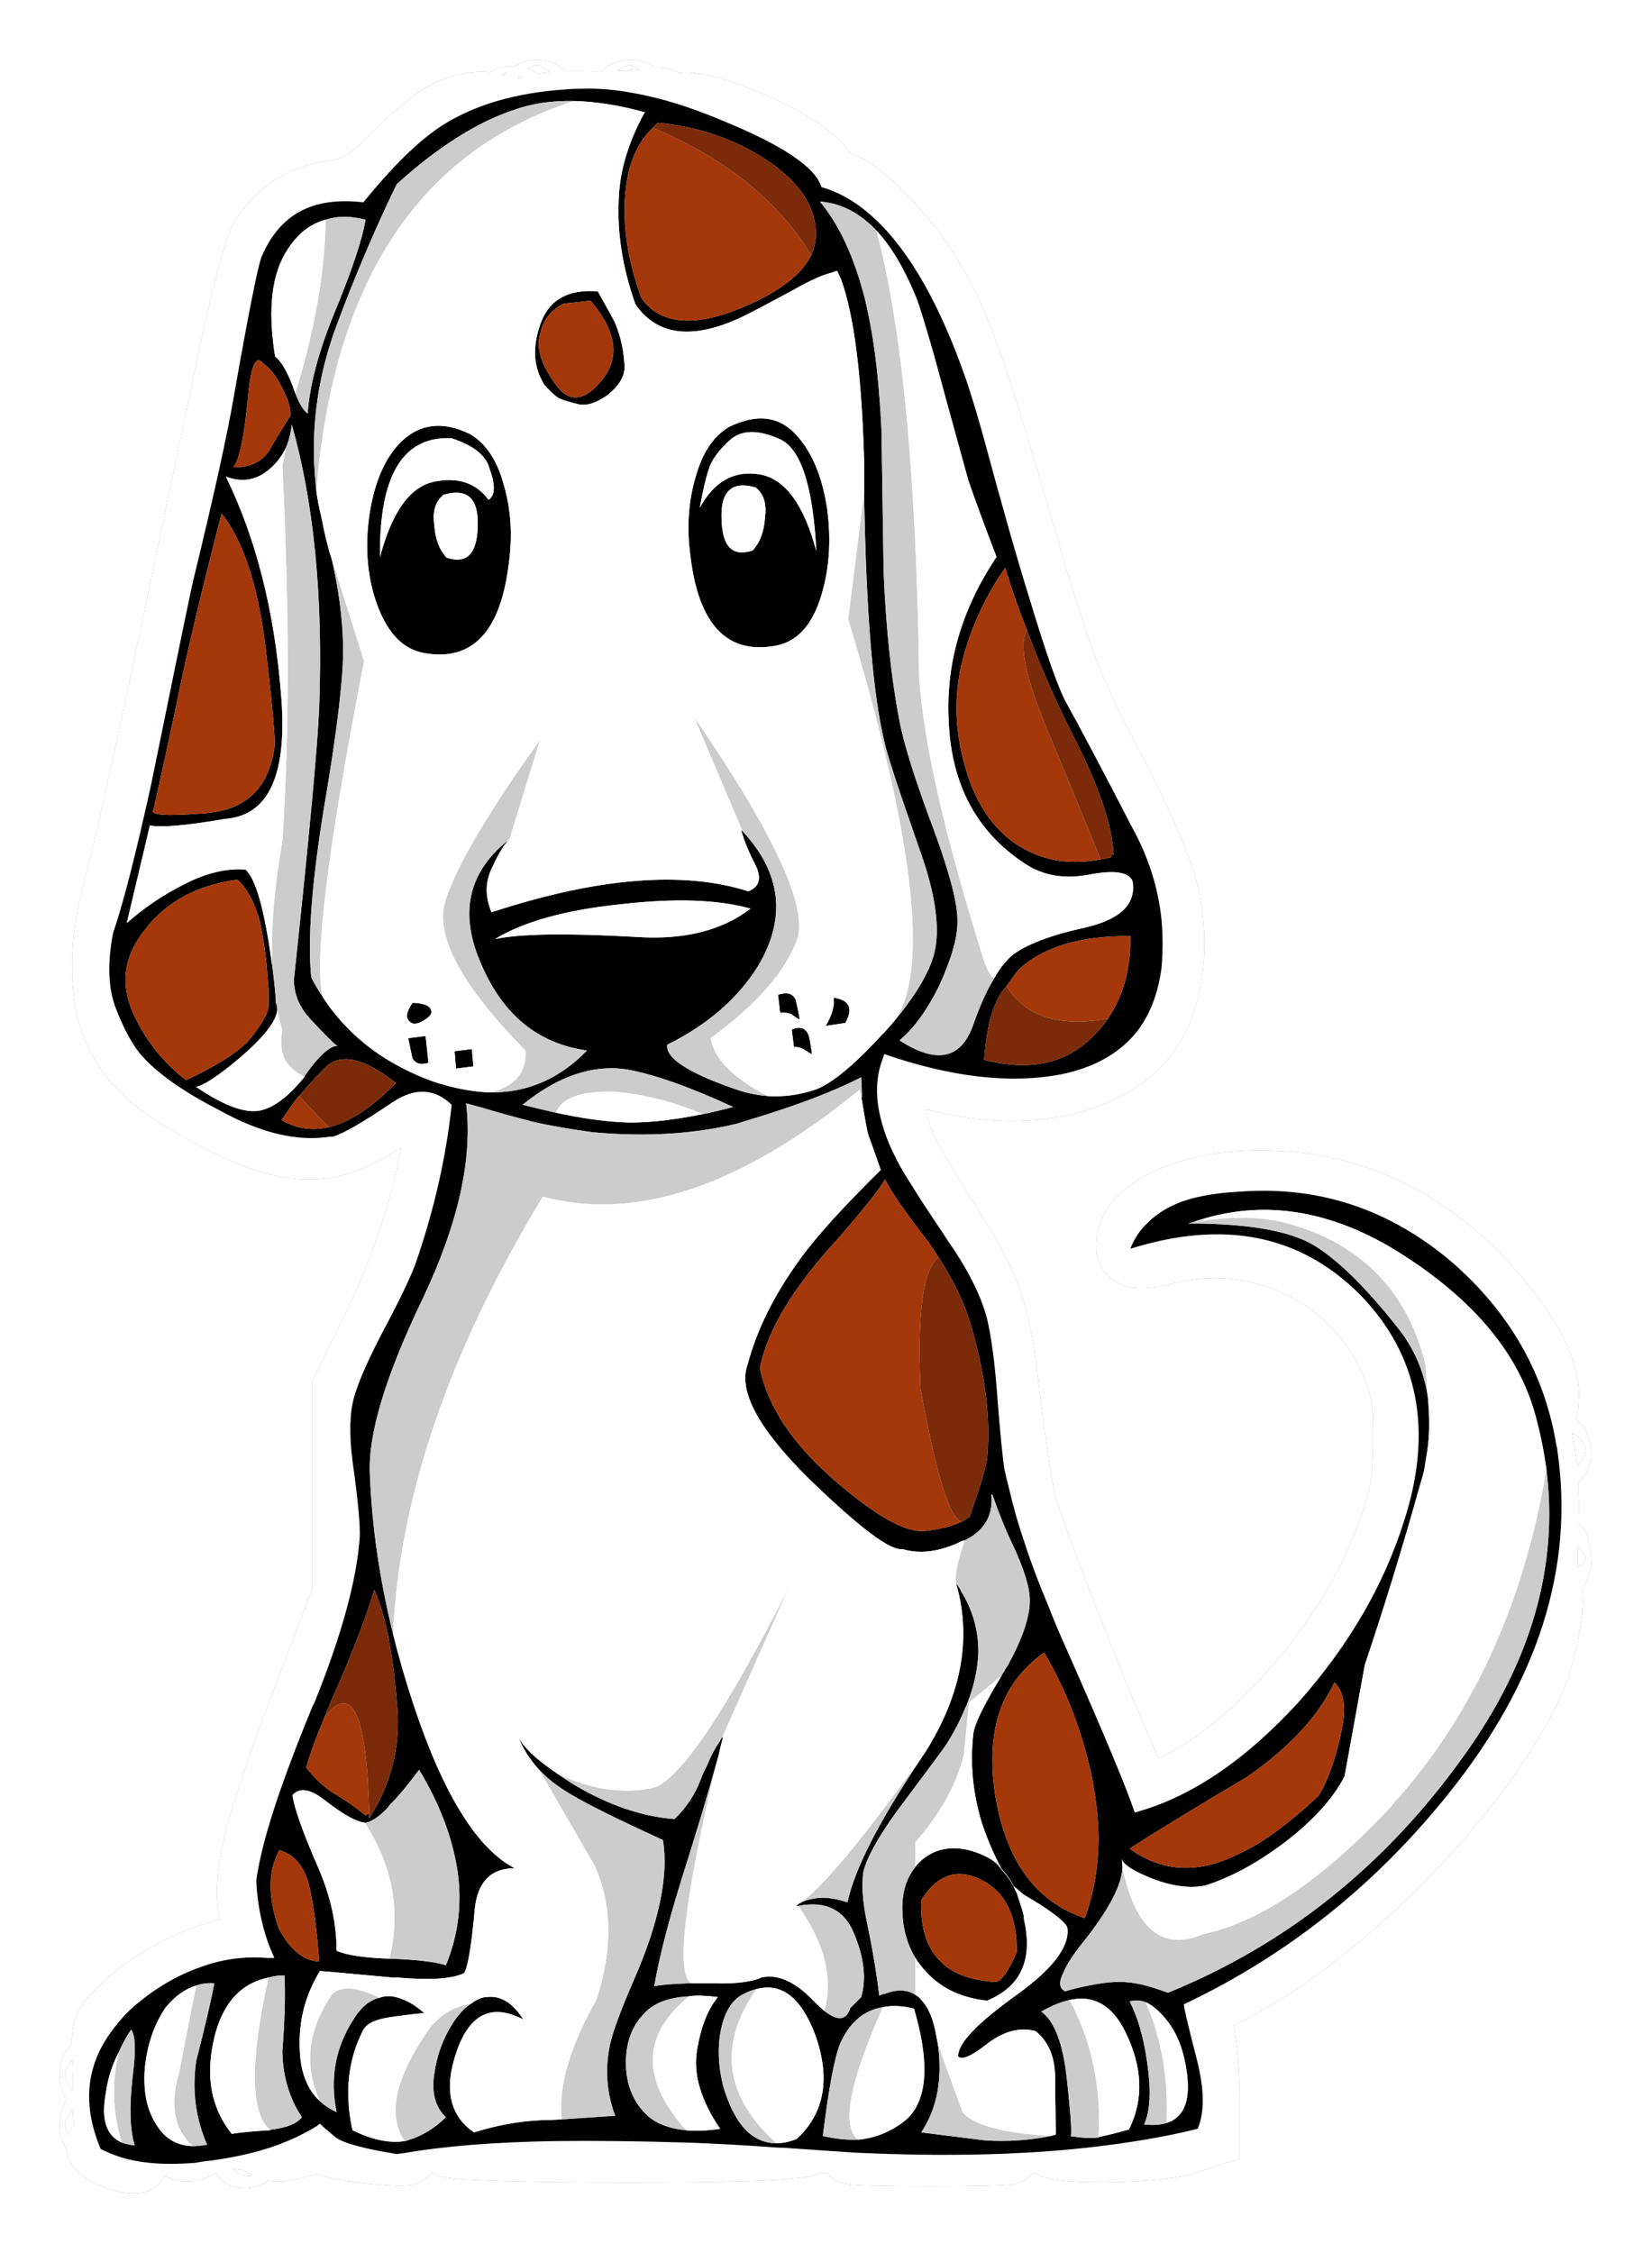 <?xml version="1.0" encoding="UTF-8" standalone="no"?>
<svg
   xmlns:osb="http://www.openswatchbook.org/uri/2009/osb"
   xmlns:dc="http://purl.org/dc/elements/1.1/"
   xmlns:cc="http://creativecommons.org/ns#"
   xmlns:rdf="http://www.w3.org/1999/02/22-rdf-syntax-ns#"
   xmlns:svg="http://www.w3.org/2000/svg"
   xmlns="http://www.w3.org/2000/svg"
   xmlns:xlink="http://www.w3.org/1999/xlink"
   xmlns:sodipodi="http://sodipodi.sourceforge.net/DTD/sodipodi-0.dtd"
   xmlns:inkscape="http://www.inkscape.org/namespaces/inkscape"
   version="1.1"
   id="svg2"
   viewBox="0 0 110.437 150.603"
   height="150.603"
   width="110.437"
   inkscape:version="0.48.4 r9939"
   sodipodi:docname="cachorro.svg">
  <sodipodi:namedview
     pagecolor="#ffffff"
     bordercolor="#666666"
     borderopacity="1"
     objecttolerance="10"
     gridtolerance="10"
     guidetolerance="10"
     inkscape:pageopacity="0"
     inkscape:pageshadow="2"
     inkscape:window-width="1600"
     inkscape:window-height="876"
     id="namedview1313"
     showgrid="false"
     fit-margin-top="0"
     fit-margin-left="0"
     fit-margin-right="0"
     fit-margin-bottom="0"
     inkscape:zoom="3.2228231"
     inkscape:cx="48.640877"
     inkscape:cy="42.5521"
     inkscape:window-x="0"
     inkscape:window-y="1"
     inkscape:window-maximized="1"
     inkscape:current-layer="svg2" />
  <script
     xlink:href="C:\wamp\www\bingo\js/snap.svg-min.js"
     id="script4164" />
  <title
     id="title4162">Bingo das Letras</title>
  <defs
     id="defs4">
    <linearGradient
       osb:paint="solid"
       id="linearGradient12614">
      <stop
         id="stop12616"
         offset="0"
         style="stop-color:#000000;stop-opacity:1;" />
    </linearGradient>
    <linearGradient
       gradientTransform="matrix(-0.194,0,0,-0.194,259.228,12173.784)"
       osb:paint="solid"
       id="linearGradient59274">
      <stop
         id="stop59276"
         offset="0"
         style="stop-color:#930033;stop-opacity:1;" />
    </linearGradient>
    <linearGradient
       id="linearGradient4269"
       osb:paint="solid"
       gradientTransform="matrix(110.208,22.122,-29.697,82.096,6833583.1,4951654)">
      <stop
         style="stop-color:#ffffff;stop-opacity:1;"
         offset="0"
         id="stop4271" />
    </linearGradient>
    <linearGradient
       id="linearGradient4251"
       osb:paint="solid"
       gradientTransform="translate(106155.96,125143.42)">
      <stop
         style="stop-color:#555555;stop-opacity:1;"
         offset="0"
         id="stop4253" />
    </linearGradient>
    <linearGradient
       id="linearGradient4241"
       osb:paint="solid"
       gradientTransform="matrix(0.191,0,0,0.191,565256.47,636815.16)">
      <stop
         style="stop-color:#3fb5ae;stop-opacity:1;"
         offset="0"
         id="stop4243" />
    </linearGradient>
    <linearGradient
       id="linearGradient4231"
       osb:paint="solid"
       gradientTransform="translate(2399.156,2075.697)">
      <stop
         style="stop-color:#d1f2a5;stop-opacity:1;"
         offset="0"
         id="stop4233" />
    </linearGradient>
    <linearGradient
       id="linearGradient4221"
       osb:paint="solid"
       gradientTransform="matrix(0.668,0,0,0.668,-186.891,394.647)">
      <stop
         style="stop-color:#effab4;stop-opacity:1;"
         offset="0"
         id="stop4223" />
    </linearGradient>
    <linearGradient
       id="linearGradient4211"
       osb:paint="solid"
       gradientTransform="translate(-699.205,883.13)">
      <stop
         style="stop-color:#ffc48c;stop-opacity:1;"
         offset="0"
         id="stop4213" />
    </linearGradient>
    <linearGradient
       id="linearGradient4201"
       osb:paint="solid"
       gradientTransform="matrix(0.359,0,0,0.224,-331.079,5516.471)">
      <stop
         style="stop-color:#ff9f80;stop-opacity:1;"
         offset="0"
         id="stop4203" />
    </linearGradient>
    <linearGradient
       id="linearGradient4191"
       osb:paint="solid"
       gradientTransform="matrix(0.523,0,0,0.523,2015.454,3072.535)">
      <stop
         style="stop-color:#f56991;stop-opacity:1;"
         offset="0"
         id="stop4193" />
    </linearGradient>
    <g
       id="Layer1_3_FILL">
      <path
         d="M 87.7,59.35 Q 86.9,57.8 85.25,52.35 83.9,48 82.1,41.3 81.5,39.1 80.85,37.15 78.15,29.4 74.55,26.05 72.8,24.4 70.85,23.85 70.25,21.8 64,19.25 60.7,17.85 57.85,17.35 56,17 54.35,17.05 q -0.65,0 -1.2,0.05 -5.2,0.35 -8.6,2.55 -2.35,1.55 -5.35,5.25 -1.3,-0.15 -2.4,0 -3.25,0.45 -4.65,3.8 -0.4,1.1 -1.9,9.6 -0.65,3.85 -2.8,12.7 -0.1,0.3 -2.9,14.05 -1.6,7.3 -2.65,10.35 -0.6,3.15 0.2,5.2 0.8,2.05 1.65,3.1 1.65,1.95 5.45,3.9 4.3,2.4 7.7,1.85 0.1,0 0.2,0 1.05,-0.3 4.15,-2.4 2.3,-1.5 4.05,0.2 -0.55,5.3 -2.45,10.85 -0.5,1.45 -2.45,5.1 -1.65,3.2 -1.95,4.7 -0.35,1.75 0.1,4.7 0.45,3.35 0.4,4.5 -0.3,4.45 -3.15,11.5 -0.15,0.25 -0.25,0.55 -3.25,7.9 -3.75,11.7 0.1,2.25 0.8,4.25 0.2,0.55 0.45,1.1 -0.2,0 -0.45,0 -2.45,-0.2 -4.7,0.65 -2.3,0.8 -4.45,2.6 -0.7,0.6 -1.25,1.3 -3.2,3.8 -1.15,8.65 0.7,0.35 1.5,0.6 2.05,0.6 5.05,0.35 0.5,-0.1 1.05,-0.15 2.25,-0.3 4.1,-0.9 1.8,-0.6 3.25,-1.5 0.1,-0.1 0.2,-0.15 0.35,0.35 1.1,0.95 0.8,0.6 4.25,1.15 0.15,-0.05 0.35,-0.05 4.25,-0.75 10.55,-0.85 4.05,-0.05 9,0.1 3,0.1 6.35,0.35 0.5,0 1,0.05 2.25,0.15 4.4,0.3 9.65,0.45 16.9,-0.45 2.5,-0.3 4.75,-0.75 1,-0.2 2,-0.45 0.75,-1.75 -0.1,-4.95 -0.9,-3.5 -0.85,-3.65 10.65,-5.05 18.2,-14.45 9.4,-11.65 7.6,-23.85 0,-0.15 -0.05,-0.25 -1.2,-7.45 -7.2,-12.7 -6.45,-5.5 -14.65,-4.9 -2.9,0.15 -4.55,0.9 -1.1,0.5 -1.85,1.25 -0.8,0.75 -1.2,1.8 9.7,-3.05 15.9,3.2 6.05,6.25 3,15.65 -2.1,6.65 -7.3,12.5 -5.55,6.05 -11.3,7.6 -0.85,-2.55 -4.65,-11.15 -0.75,-1.65 -1.35,-3.2 -0.95,-2.25 -1.6,-4.25 -0.65,-1.9 -1.05,-3.65 -0.2,-0.75 -0.35,-1.45 -0.2,-1.25 -0.5,-5.1 -0.25,-3.4 -0.7,-5.3 -0.55,-2.15 -2.3,-4.8 -0.45,-0.65 -0.8,-1.2 -1.45,-2.15 -2.15,-3.3 -1.6,-2.45 -2.1,-4.55 -0.6,-2.35 0.2,-4.3 0,-0.1 0.05,-0.15 6.95,2.4 12.2,1.4 3.45,-0.7 5.25,-2.95 1.35,-1.75 1.7,-4.4 0.15,-1.75 0,-3.35 -0.35,-3.35 -2.05,-6.4 -3.1,-6 -4.6,-8.7 M 81,44.1 q 0.65,1.9 1.95,5.3 -3.65,5.45 -3.3,11.45 0.3,6.45 5.2,9.7 1.9,1.3 4.5,0.8 2.6,-0.5 3,0.45 0.4,2.35 -3.25,3.2 -3.65,0.8 -5.1,1.95 -0.4,0.35 -0.8,0.9 -0.2,0.3 -0.4,0.65 -0.75,1.2 -1.45,3.2 -1.25,3.6 -5.1,1.1 1.5,-1.25 2.75,-3.8 1.3,-2.85 1.25,-4.5 0,-1.8 -1.6,-6.15 -1.95,-5.2 -2.4,-7.6 Q 75.4,56.4 75.15,50.45 75.05,43.8 75,40.6 q -0.1,-2.1 -0.3,-4 -0.3,-2.8 -0.85,-5.05 -1.1,-4.3 -3.1,-6.7 2.15,0.15 3.9,2 1.55,1.65 2.8,4.75 0.25,0.65 1.15,3.75 0.85,3.15 2.4,8.75 m 2.55,6.05 q 0.65,2.15 1.5,4.3 1.45,3.9 3.4,7.7 2.45,4.85 2.6,7.85 -0.1,-0.2 -0.2,0.15 -0.35,0.1 -0.7,0.15 -3.45,0.65 -6.05,-1.2 -2.45,-1.8 -3.4,-5.5 -0.95,-3.5 -0.15,-6.85 0.85,-3.5 3,-6.6 m 0.1,28.9 q 0.7,-1 0.9,-1.2 2.55,-2.3 7.65,-2.25 0.05,3.35 -1.55,5.7 -0.45,0.65 -1.05,1.25 -2.8,2.8 -7.5,1.6 0.25,-3.75 1.55,-5.1 m 12.55,16.4 q 0.15,-0.05 0.35,-0.1 7.1,-2.45 14.45,2.25 7.5,4.8 9.2,11.15 0.5,1.85 0.75,3.7 1.25,10.05 -5.65,19.7 -8.1,11.4 -20.5,16.45 -0.95,-0.35 -1.75,-0.55 -0.85,-0.2 -1.6,-0.2 -1.35,0 -3.6,0.6 -0.1,0.05 -0.15,0.05 -0.65,-0.3 -0.1,-1.35 0.35,-0.85 1.5,-2.25 2.5,-3.2 2.55,-4.95 0,-0.35 -0.05,-0.6 0.15,0.6 2.2,1.4 2,0.75 3.55,0.45 2.7,-0.85 5.6,-3.05 2.9,-2.25 4.05,-4.5 l 1.4,-7.7 q 2.05,-6.1 3.85,-12.55 0.15,-0.45 0.25,-0.9 0.1,-0.65 0.2,-1.2 0.15,-1 0.15,-1.9 0,-1.05 -0.1,-2 -0.4,-2.6 -2,-4.65 -3.3,-4.2 -5.8,-5.75 -2.5,-1.55 -8.75,-1.55 M 41.5,23.65 q 4.2,-3.8 8,-5.1 1.9,-0.7 4.25,-0.65 2.2,0.05 4.8,0.75 0.05,0 0.1,0 0,0.05 -0.05,0.1 -1.65,3.05 -1.75,5.85 -0.2,3.55 1.15,7.35 2.25,3.25 7.3,0.9 0.75,-0.35 3.8,-2 1.6,-0.9 2.5,-1.1 0.2,-0.1 0.35,-0.1 0.1,0.25 0.25,0.55 1.35,3.7 1.6,12.5 0,0.9 0,1.85 0,0.2 0,0.4 0.2,12.3 1.4,17.2 0.2,1.1 2.5,7.65 1.5,4.25 1,6.75 -0.4,2 -2.8,4.9 -0.35,0.4 -0.7,0.8 -0.1,0.1 -0.2,0.2 -2.85,3.1 -4.55,3.75 -1.65,0.55 -3.3,0.45 -1.25,-0.1 -2.45,-0.55 -4.7,-1.65 -4.5,-3 4.15,-2.05 6.25,-5.4 3,-5 -1.05,-9.35 -0.05,-0.05 -0.1,-0.1 0.3,1.1 1,2.45 0.65,1.35 -0.5,1.8 -6.75,-2.15 -17.75,1.45 -0.7,-1.7 0.1,-3.2 0.65,-1.4 1.15,-1.85 -4.3,3.35 -1.95,8.65 2.25,5.25 7.3,5.95 -2.8,2.9 -6.6,2.9 Q 46.1,86.35 43.9,85.6 39.6,84 37.1,80.8 36.7,80.3 36.4,79.8 35.95,79.15 35.6,78.45 35.2,74.5 36.5,66.6 37.85,58.7 37.8,55.6 37.75,52.7 37,49.5 l -0.05,-0.15 q -0.05,-0.15 -0.1,-0.3 -0.35,-1.3 -0.55,-2.4 -0.25,-1 -0.35,-1.8 -0.05,-0.6 -0.1,-1.1 -0.4,-5.25 1.5,-10.35 1.9,-5.1 4.15,-9.75 m 15.8,0.65 q 0.25,-3 1.9,-4.55 0.15,-0.2 0.35,-0.35 4.15,0.4 7.4,2.5 3.75,2.45 3.5,5.55 -0.05,0.55 -0.3,1.1 -1,2.05 -4.85,3.65 -4.95,2.05 -6.9,-0.7 -1.4,-3.9 -1.1,-7.2 m -20.7,1.8 q 1.2,-0.4 2.75,0 -0.35,2.1 -2.2,6.55 -1.6,3.95 -1.8,6.85 Q 34.9,39.15 34.5,38.1 34.4,37.85 34.3,37.55 33.7,36 33.1,35.55 32.3,30.6 34,28.1 q 1.05,-1.6 2.6,-2 m -4.3,9.95 q 0.55,0.4 0.95,1.05 1,1.7 0.9,2.55 -0.95,1.5 -1.4,2.3 -0.75,1.3 -2.55,1.25 0.65,-0.7 1.05,-5.1 0.3,-3 1.05,-2.05 m 1.55,5.8 q 0.3,-0.7 0.4,-1.6 2.3,8.1 1.9,19.45 -0.15,3.95 -1.75,18.9 0,1.55 1.2,2.8 0.7,0.75 1.25,1.3 0.3,0.3 0.55,0.5 -0.25,-0.05 -0.65,0.25 -0.65,0.45 -1.6,1.8 l 0,0.05 q -1.65,2.05 -3.1,2.35 -1.55,0.3 -4.35,-1.6 L 27.65,86 q 0.75,-0.1 2.9,-1.9 2.6,-2.2 2.7,-3.4 0,-0.3 -0.1,-0.5 0,-0.6 -0.25,-2.6 -0.05,-0.15 -0.05,-0.3 -0.75,-5.4 -1.8,-6.3 -1.95,-0.15 -4.2,1 -2.2,1.1 -4,2.7 0.8,-3.4 1.6,-6.75 1.1,0.25 5.2,-0.45 4.6,-0.35 3.85,-8.75 -0.7,-8.55 -3.8,-14.9 1.7,0.65 3.05,-0.55 0.7,-0.6 1.1,-1.45 m -5.5,25.25 q -4.15,0.35 -3.65,-0.25 0.8,-3.55 1.55,-7.1 0.85,-4.4 3.15,-13.35 2.25,2.8 3.05,9.3 0.75,6.45 0.6,6.9 -0.6,4.15 -4.7,4.5 m 4.15,10.3 q 0.1,1.4 0.15,1.85 0,0.4 0,1.15 0,0.75 -1.45,2.5 -1.25,1.25 -4.25,2.65 -2.4,-1.85 -3.65,-4.6 -1.4,-3.1 0.85,-5.85 2.2,-2.85 6.35,-3.4 1,0.9 1.55,2.9 0.3,1.4 0.45,2.8 m 1.05,10.9 q 0.95,-1.4 1.2,-1.65 1.35,-1.55 1.95,-2.1 1.6,-1.3 4.75,1.2 -2.5,2.55 -4.65,3.05 -1.75,0.4 -3.25,-0.5 M 47.4,87.45 q 1.5,0.45 2.85,0.8 0.25,0.05 0.55,0.15 1.7,0.4 4.25,0.75 5.45,0.5 10,-0.6 0.45,-0.15 0.95,-0.3 4.8,-1.45 7.6,-2.9 0.1,1.75 0,1.3 0.4,2.45 0.5,2.7 0.35,0.95 0.85,2.4 -4,3.95 -5.6,6.2 -2.65,3.65 -3.6,7.25 -1,2.7 4.2,7.85 5.25,5.1 6.5,4.9 1.85,0.55 4.1,-0.55 0.1,-0.05 0.2,-0.05 l 0.45,-0.25 q 1.55,-1 1.4,-2.85 0,-0.048 0,-0.1 0.002,0.05 0.05,0.05 l 0,-0.05 q 0.8,2.25 1.4,3.45 1.2,2.55 1.2,3.9 0,1.7 -1.5,4.45 -0.1,0.15 -0.2,0.3 -0.05,0.05 -0.05,0.15 -0.05,0.05 -0.1,0.1 -0.05,0.1 -0.1,0.2 -1.85,3.05 -1.95,4 -0.35,3 0.55,6.05 0.55,1.7 1.35,3.2 l 0,0.05 q 0.5,0.5 0.9,1.25 0.25,0.2 0.65,0.55 l 1.15,0.7 q 1.85,1.2 1.9,1.65 0.1,0.8 -0.55,1.8 -0.85,1.3 -3.1,2.9 -3.95,2.85 -3.9,4.15 0.35,0.4 1.85,-0.75 1.8,-1.45 3.5,-1 1.3,1.05 1.35,3.1 0,1.1 0.05,4.05 -0.2,0.05 -0.35,0.1 -2.25,0.45 -4.55,0.3 -2.85,-0.35 -4.4,-0.55 1.65,-2.5 1.15,-6.1 -0.05,-0.25 -0.1,-0.5 -0.3,-1.8 -1.05,-2.55 -0.1,-0.15 -0.25,-0.25 -0.05,-0.05 -0.15,-0.1 -0.85,-0.55 -2.05,-0.1 -0.25,0.05 -0.45,0.15 -0.3,-2.45 -0.85,-5.05 -0.45,-2.1 -0.25,-3.5 0.35,-1.45 2.25,-4.1 3.1,-4.15 3.45,-4.65 0.85,-1.35 1.35,-2.6 0.05,-0.1 0.1,-0.2 0.1,-0.3 0.2,-0.55 0.55,-1.6 0.6,-3.1 0,-2.25 -1.2,-4.2 -0.05,-0.1 -0.1,-0.2 -0.15,-0.2 -0.25,-0.35 1.65,5.65 -2.1,11.65 -0.2,0.3 -0.4,0.6 -4.25,6.35 -5,9.8 -1.4,-0.45 -2.35,-0.25 -0.6,0.1 -0.9,0.3 -0.1,0 -0.1,0.05 -0.05,0 -0.05,0.05 -0.1,0.05 -0.15,0.1 0.1,0 0.15,0 2.85,-0.55 3.85,1.9 1.05,2.5 0.5,4.4 l -0.75,0.75 q -0.4,1.3 -1.8,0.2 -0.3,-0.25 -0.7,-0.65 -1.95,-2.05 -3.65,-1.65 -0.2,0.1 -0.4,0.15 -1.1,0.3 -2.8,0.25 -0.65,0 -1.2,0 -0.2,0 -0.4,0 -0.1,0 -0.2,0 -1.7,0.05 -2.4,0.2 0.55,-3.25 2.3,-8.7 1.25,-4 1.95,-6.55 0.1,-0.35 0.2,-0.7 0.15,-0.7 0.3,-1.25 l -0.05,0 q -0.1,0.1 -0.15,0.25 -0.55,0.8 -0.9,1.7 -0.25,0.45 -0.45,1 -0.6,1.55 -1.8,2.7 -3.35,-0.25 -6.9,-2.35 -0.65,-0.4 -1.15,-0.75 -1.1,-0.75 -1.75,-1.35 -0.75,-0.7 -1,-1.25 0.45,1.2 1.45,2.3 0.9,0.95 2.2,1.7 1.65,1 6.35,3.15 0.6,3.7 -2,9.65 -1.35,3.1 -1.65,4.45 -0.55,2.55 0.35,4.95 -2.3,0.15 -3.7,0.25 -0.8,0.05 -1.3,0.05 -2.4,0.1 -4.75,0.85 -2.55,-1.75 -1.2,-5.6 1.35,-3.9 4.6,-2.2 -1.1,-1.75 -2.55,-1.55 -0.05,0 -0.1,0 -0.25,0.05 -0.45,0.15 -0.25,0.1 -0.5,0.3 -0.7,0.45 -1.3,1.4 -1,1.6 -1.25,3.45 -0.3,1.95 0.8,3 -1.15,1.15 -2.65,1.6 -0.1,0.05 -0.2,0.05 -1.55,0.25 -3.6,-0.75 -0.85,-3.85 0.75,-6.95 0.4,-0.65 1.8,-0.85 0.3,-0.05 0.7,-0.1 0.7,-0.1 1.7,-0.2 -0.8,-0.7 -1.5,-0.95 -0.25,-0.1 -0.45,-0.15 -0.6,-0.15 -1.15,0.05 -1.05,0.25 -1.85,1.6 -1.8,2.85 -1.1,6.3 -0.65,-0.3 -1.15,-0.75 -1.35,-1.25 -1.4,-3.7 -0.1,-2.85 1.4,-5.3 0.15,0 5,0.45 0.2,0 0.35,0 3.35,0.3 4.6,-0.3 0.4,-0.55 0.75,-4.45 0.3,-2.8 2.75,-2.8 -3.9,-2.05 -6.95,-11.2 -0.85,-2.55 -1.45,-5 -1.4,-5.65 -1.6,-11.05 -0.2,-4.1 3.65,-12.1 3.7,-7.8 3,-13.5 0.55,0.15 1.1,0.3 m 9.55,1 q -1.9,-0.1 -4.45,-0.65 -1.1,-0.25 -2.3,-0.55 3.65,-2.95 7.15,-2.45 2.85,0.5 7.4,2.6 -1.1,0.3 -2.1,0.5 -3.5,0.7 -5.7,0.55 M 58,75.65 q -7.1,-0.4 -9.7,0.15 2.95,-1.8 8.65,-2.4 5.65,-0.65 9,0.3 -3,2.3 -7.95,1.95 m 19.95,20.7 q 0.55,0.7 1,1.45 1.5,2.3 2.15,4.4 1.6,5.3 1.2,9.5 -0.1,0.85 -1.2,4 -0.25,0.2 -0.55,0.35 -1.05,0.5 -2.6,0.65 -2,0.15 -6.25,-3.55 -4.3,-3.75 -5.1,-7.7 0.75,-3.9 5.35,-8.9 2.7,-3.1 3.3,-4.15 0.65,1.3 2.7,3.95 M 41,124.4 q 0.35,1.95 0.55,4.55 0.3,4.1 -1.95,7.6 0,-0.2 0,-0.35 -0.1,0.05 -0.25,0.15 -0.1,-0.1 -0.2,-0.15 -0.65,-0.55 -1.85,-1.3 -0.95,-0.5 -2.05,-1.85 0.35,-1.3 1.25,-3.45 0.5,-1.25 1.15,-2.7 1.65,-3.9 2.3,-6.15 0.65,1.45 1.05,3.65 m -0.1,11.4 q 0.05,-0.1 0.15,-0.2 0.85,-0.85 2,-2.4 2.1,3.45 2.65,6.95 0.5,3.4 -0.8,6.55 -1.1,-0.35 -3.75,-0.45 -0.1,0 -0.15,0 -2.65,-0.1 -3.65,-0.55 0,-2.8 -1.25,-5.7 -1.6,-3.65 -1.8,-5.05 0.75,-0.85 2.3,0.4 1.8,1.4 2.7,1.5 0.05,0 0.1,0 0.65,-0.15 1.5,-1.05 m -13.25,12.3 q 0.6,-0.2 1.25,-0.15 -0.35,1.85 -1.25,5.35 -0.45,3.05 0.75,5.8 -0.55,0.1 -1,0.1 -1.6,-0.05 -2.45,-1.4 -1.05,-1.55 -0.85,-4 0.25,-2.45 1.45,-4.2 0.95,-1.15 2.1,-1.5 m 5,-0.55 q 0.5,-0.15 1.1,-0.15 0.1,2.05 -0.15,5.25 0.05,2.6 1.35,4.55 -0.5,0.65 -2.05,0.85 -0.1,0 -0.15,0.05 -1.75,0.1 -2.65,0.25 -2.15,-2.7 -1.2,-6.65 0.85,-3.55 3.75,-4.15 m 3.5,-1.1 q -1.65,-0.1 -2.8,-2.3 -1.15,-3.3 0.05,-5.4 1.55,0.45 2.05,2.45 0.45,1.9 0.7,5.25 m -13,4.7 q 0.45,0.55 0.1,3.3 -0.35,3.1 0.15,4.7 -0.5,-0.05 -0.9,-0.2 -1.6,-0.7 -1.1,-3.4 0.2,-1.5 0.9,-2.85 0.35,-0.8 0.85,-1.55 m 54.1,-1.45 q 0.05,0.2 0.1,0.35 1.55,5.6 -0.8,7.45 -1.45,1.1 -3.15,1.25 -1.15,0.05 -2.45,-0.25 0.6,-4.9 1.2,-6.4 1,-2.2 2.95,-2.5 0.95,-0.2 2.15,0.1 m -13.35,1.5 q 0.4,-2 1.65,-2.55 0.4,-0.2 0.8,-0.3 2.6,-0.7 4.05,3.1 1.65,4.55 -1.25,7.25 -0.75,0.3 -1.4,0.3 -2.55,0 -3.7,-4 -0.5,-2.05 -0.15,-3.8 m -2.2,-2.35 q 0.25,-0.05 0.55,-0.05 0.65,0 1.45,0.1 -1.05,1.25 -1.45,3.7 -0.4,2.45 1.6,5.4 -1.3,0.2 -2.35,0.1 -1.65,-0.15 -2.6,-0.95 -1.45,-1.3 -1.55,-3.4 -0.1,-2.25 1.15,-3.6 1,-1.2 3.2,-1.3 M 82.85,134.9 q -1,-6.75 3.4,-9.8 2.4,4.1 3.35,8.9 0.4,2.15 0.4,4.1 -0.05,2.9 -0.95,5.35 -5.1,-1.7 -6.2,-8.55 M 99.7,139 q -4.15,2.1 -7.55,-0.35 2.6,-1.7 8.1,-4.95 4.45,-3.1 6.05,-6.55 1,1 0.5,3.3 -0.6,2.95 -1.6,4.55 -3.15,2.95 -5.5,4 m -5.2,11.25 q 1.05,1.15 1.45,3 0.8,3.7 -1.25,4.35 -0.65,0.2 -1.55,0.1 0.65,-1.4 0.2,-4.35 -0.35,-2.5 -1.2,-4.15 0.55,-0.15 1.1,0.05 0.6,0.25 1.25,1 m -2.65,1.05 q 1.8,3.65 0.25,6.75 -1.25,0.35 -2,0.5 -0.05,0 -0.1,0.05 -0.8,0.1 -1.95,-0.1 0.2,0.05 -0.25,-4.05 -0.4,-3.55 -1.75,-4.55 1.05,-0.6 1.95,-0.8 2.5,-0.55 3.85,2.2 m -14.5,-11.4 q -1,1.25 -0.9,3.15 0.05,1.75 0.9,3.15 0.25,0.4 0.55,0.75 1.6,1.9 4.4,2.2 3.5,-1.45 2.55,-5.6 0,-0.25 -0.1,-0.6 l -0.4,-1.25 q -0.15,-0.25 -0.2,-0.4 l 0,-0.05 -0.05,-0.05 q -0.35,-0.65 -0.85,-1.15 -0.25,-0.35 -0.45,-0.5 l -0.05,-0.05 q -0.75,-0.5 -1.7,-0.75 -2.1,-0.5 -3.5,0.9 -0.1,0.1 -0.2,0.25 m 1.75,6.55 q -1.45,-1.35 -1.35,-4.25 1.65,-2.65 4.15,-1.4 2.5,1.25 2.45,5 -0.95,2.2 -1.6,2.05 -2.5,-0.2 -3.65,-1.4 M 68.95,83.25 q 0.35,0 0.65,0.15 0.45,0.3 0.6,0.35 -0.15,-1.15 -0.25,-1.35 -0.3,-0.7 -1.15,-0.35 l 0.15,1.2 m 0.1,-3.3 q -0.3,-0.6 -1.2,-0.3 L 68,80.9 q 0.45,-0.05 0.8,0.1 0.35,0.3 0.55,0.35 -0.2,-1.15 -0.3,-1.4 m 2.1,1.85 1.35,-0.2 q 0.85,-1.5 -0.8,-1.75 0.1,0.85 -0.55,1.95 m -24.35,2.8 -0.1,-1.2 -1.2,0.15 0.1,1.2 1.2,-0.15 m -3.55,-3.1 q 0.7,-0.4 0.65,-0.7 -0.05,-0.55 -1.3,-0.6 -0.65,0.95 -0.2,1.3 0.25,0.3 0.85,0 m 0.45,2.85 -0.2,-1.85 -1.2,0.15 q 0.25,1.25 0.3,1.4 0.3,0.55 1.1,0.3 M 62.15,43.9 q -0.75,2.55 -0.35,5.45 0.85,7.05 5.8,6.2 2.2,-0.35 3.15,-3.2 0.95,-2.85 0.5,-6.25 -0.5,-3.4 -2.2,-5.2 -1.75,-1.85 -4.55,-0.5 -1.65,0.95 -2.35,3.5 m 0.3,2.1 q 0.3,-1.7 0.6,-2.6 0.25,-0.95 1.45,-2.05 1.2,-1.1 3.45,-0.1 2.2,0.95 2.55,7.75 -1.3,-4.85 -3.9,-5.3 -2.65,-0.45 -4.15,2.3 m 3.85,-1.4 q 0.85,0.65 0.65,2.1 -0.1,1.45 -0.85,2.25 -2.1,0.7 -2.15,-2.2 -0.1,-2.85 2.35,-2.15 M 48.9,44.4 q -0.7,-2.55 -2.35,-3.5 -2.8,-1.35 -4.75,0.55 -1.7,1.7 -2.2,5.15 -0.45,3.35 0.55,6.1 1.1,3 3.3,3.35 4.95,0.85 5.8,-6.2 0.4,-2.9 -0.35,-5.45 m -1.05,1.05 q -1.3,-1.75 -3.75,-1.25 -2.5,0.5 -3.75,5.2 -0.1,-8.45 4.95,-8.2 2.25,0.75 2.6,2.05 0.65,1.75 -0.05,2.2 m -2.9,4 q -0.75,-0.8 -0.85,-2.25 -0.2,-1.45 0.65,-2.1 2.45,-0.7 2.35,2.15 -0.05,2.9 -2.15,2.2 M 56.6,33.25 q -0.05,-0.15 -1.2,-2.2 -3.15,-0.25 -4,2.35 -0.8,2.35 0.3,4.1 0.75,0.85 1.15,1 0.4,0.15 1.2,0.35 0.85,0.2 2.05,-0.65 1.15,-0.95 1.15,-1.9 -0.05,-1.6 -0.65,-3.05 m -5.2,0.8 q 0.3,-1.5 1.65,-2.15 l 1.85,-0.2 q 2.65,3.1 0.85,5.4 -1.85,2.35 -3.25,0.4 -1.5,-2.05 -1.1,-3.45 z"
         id="path14497"
         inkscape:connector-curvature="0"
         style="fill:#000000;stroke:none" />
      <path
         d="m 88.05,158.5 q 1.15,0.2 1.95,0.1 0.3,-5.2 -2,-9.5 -0.9,0.2 -1.95,0.8 1.35,1 1.75,4.55 0.45,4.1 0.25,4.05 m 5.2,-9.25 q -0.55,-0.2 -1.1,-0.05 0.85,1.65 1.2,4.15 0.45,2.95 -0.2,4.35 0.9,0.1 1.55,-0.1 0.2,-4.65 -1.45,-8.35 m -35.9,4.5 q 0.1,2.1 1.55,3.4 0.95,0.8 2.6,0.95 -4.7,-5.25 0.2,-9.25 -2.2,0.1 -3.2,1.3 -1.25,1.35 -1.15,3.6 m 8.2,-5.1 q -1.25,0.55 -1.65,2.55 -0.35,1.75 0.15,3.8 1.15,4 3.7,4 -5.4,-4.85 -1.4,-10.65 -0.4,0.1 -0.8,0.3 m 9.55,0.95 q -1.95,0.3 -2.95,2.5 -0.6,1.5 -1.2,6.4 1.3,0.3 2.45,0.25 -1.8,-1.3 1.7,-9.15 m -51.85,4.85 q 0.35,-2.75 -0.1,-3.3 -0.5,0.75 -0.85,1.55 -0.75,3.1 0.2,6.25 0.4,0.15 0.9,0.2 -0.5,-1.6 -0.15,-4.7 m 10.5,-7.05 q -0.6,0 -1.1,0.15 -1.95,8.7 0.1,10.55 0.05,-0.05 0.15,-0.05 1.55,-0.2 2.05,-0.85 -1.3,-1.95 -1.35,-4.55 0.25,-3.2 0.15,-5.25 m -4.85,0.55 q -0.65,-0.05 -1.25,0.15 l -1.2,6.1 q -0.95,3.25 0.95,5 0.45,0 1,-0.1 -1.2,-2.75 -0.75,-5.8 0.9,-3.5 1.25,-5.35 M 41.05,135.6 q -0.1,0.1 -0.15,0.2 -0.85,0.9 -1.5,1.05 -0.05,0 -0.1,0 2.9,4.5 1.7,9.4 0.05,0 0.15,0 2.65,0.1 3.75,0.45 1.3,-3.15 0.8,-6.55 -0.55,-3.5 -2.65,-6.95 -1.15,1.55 -2,2.4 M 52.5,87.8 q 0.6,-1.55 4.05,-1.45 3.05,0.25 6.1,1.55 1,-0.2 2.1,-0.5 -4.55,-2.1 -7.4,-2.6 -3.5,-0.5 -7.15,2.45 1.2,0.3 2.3,0.55 m -8.4,66.4 q 0.25,-1.85 1.25,-3.45 0.6,-0.95 1.3,-1.4 -1.7,0.3 -2.8,1.6 -3.65,5.15 -1.8,7.9 0.1,0 0.2,-0.05 1.5,-0.45 2.65,-1.6 -1.1,-1.05 -0.8,-3 m 34.8,-2.05 q 0.5,3.6 -1.15,6.1 1.55,0.2 4.4,0.55 2.3,0.15 4.55,-0.3 -4.95,-0.3 -6.1,-1.65 l -1.7,-4.7 m -40.45,-1.6 q 0.8,-1.35 1.85,-1.6 -2.3,-1.15 -3.25,-0.25 -2.55,3.7 -0.85,7.4 0.5,0.45 1.15,0.75 -0.7,-3.45 1.1,-6.3 M 73.1,144.5 q -1,-2.45 -3.85,-1.9 2.75,3.9 1.8,7.25 1.4,1.1 1.8,-0.2 l 0.75,-0.75 q 0.55,-1.9 -0.5,-4.4 m -11.4,3.45 q 0.1,0 0.2,0 -1.7,-0.7 1.65,-15.05 -0.7,2.55 -1.95,6.55 -1.75,5.45 -2.3,8.7 0.7,-0.15 2.4,-0.2 m 15.95,-15.4 q 0.2,-0.3 0.4,-0.6 -6.35,8.85 -8.65,10.45 0.3,-0.2 0.9,-0.3 0.95,-0.2 2.35,0.25 0.75,-3.45 5,-9.8 m -25,0.95 q 0.5,0.35 1.15,0.75 3.55,2.1 6.9,2.35 1.2,-1.15 1.8,-2.7 0.2,-0.55 0.45,-1 0.35,-0.9 0.9,-1.7 0.05,-0.15 0.15,-0.25 l 4.6,-10.35 q -6.7,13.15 -9.4,13.85 -3.05,0.65 -6.55,-0.95 m 0.9,1.4 q -1.3,-0.75 -2.2,-1.7 l 3.85,6.65 q 1.8,4.05 0.1,9.25 -2.75,4.85 -2.4,8.25 1.4,-0.1 3.7,-0.25 -0.9,-2.4 -0.35,-4.95 0.3,-1.35 1.65,-4.45 2.6,-5.95 2,-9.65 -4.7,-2.15 -6.35,-3.15 M 80.4,120.65 q 0.05,0.1 0.1,0.2 1.2,1.95 1.2,4.2 -0.05,1.5 -0.6,3.1 -0.1,0.25 -0.2,0.55 -0.05,0.1 -0.1,0.2 -0.5,1.25 -1.35,2.6 -0.35,0.5 -3.45,4.65 -1.9,2.65 -2.25,4.1 -0.2,1.4 0.25,3.5 0.55,2.6 0.85,5.05 0.2,-0.1 0.45,-0.15 1.2,-0.45 2.05,0.1 l 0,-2.55 q -0.85,-1.4 -0.9,-3.15 -0.1,-1.9 0.9,-3.15 l 0,-1.7 q 2.65,-3.05 3.35,-6.1 l 0.35,-3.55 2.25,-1.85 q 0.05,-0.1 0.1,-0.2 0.05,-0.05 0.1,-0.1 0,-0.1 0.05,-0.15 0.1,-0.15 0.2,-0.3 1.5,-2.75 1.5,-4.45 0,-1.35 -1.2,-3.9 -0.6,-1.2 -1.4,-3.45 l 0,0.05 -0.05,0.05 q 0.15,1.85 -1.4,2.85 l -0.45,0.25 q -0.75,2.2 -0.6,2.95 0.1,0.15 0.25,0.35 M 50.25,88.25 q -1.35,-0.35 -2.85,-0.8 -0.55,-0.15 -1.1,-0.3 0.7,5.7 -3,13.5 -3.85,8 -3.65,12.1 0.2,5.4 1.6,11.05 0.65,-14.2 10.35,-30.2 9.7,2.6 21.9,-7.4 0.05,0.3 0.1,0.45 0.1,0.45 0,-1.3 -2.8,1.45 -7.6,2.9 -0.5,0.15 -0.95,0.3 -4.55,1.1 -10,0.6 Q 52.5,88.8 50.8,88.4 50.5,88.3 50.25,88.25 m -16,-48 q -0.1,0.9 -0.4,1.6 L 33.6,43.1 q 0.75,15 0,25.95 -0.85,4.9 -0.7,8.55 0.25,2 0.25,2.6 0.1,0.2 0.1,0.5 0.15,0.75 0.35,1.4 -0.45,2.35 1.55,3.2 l 0,-0.05 q 0.95,-1.35 1.6,-1.8 0.4,-0.3 0.65,-0.25 Q 37.15,83 36.85,82.7 36.3,82.15 35.6,81.4 34.4,80.15 34.4,78.6 36,63.65 36.15,59.7 36.55,48.35 34.25,40.25 m 5.1,-14.15 q -1.55,-0.4 -2.75,0 -0.1,5.5 -2.1,12 0.4,1.05 0.85,1.4 0.2,-2.9 1.8,-6.85 Q 39,28.2 39.35,26.1 M 51.4,62.05 q -5.3,7.4 -6.5,11 -1.25,3.6 5.5,10.45 0.15,2.2 -2.35,2.9 3.8,0 6.6,-2.9 Q 49.6,82.8 47.35,77.55 45,72.25 49.3,68.9 l 2.1,-6.85 m 10.65,-1.6 3.35,7.9 q 4.05,4.35 1.05,9.35 -2.1,3.35 -6.25,5.4 -0.2,1.35 4.5,3 1.2,0.45 2.45,0.55 -3.6,-1.85 -3.95,-4 4.7,-3.45 5.95,-6.75 1.25,-3.3 -7.1,-15.45 M 77.7,69.8 Q 75.4,63.25 75.2,62.15 74,57.25 73.8,44.95 l -1.1,8.75 q 6.85,22.65 3.2,27.75 2.4,-2.9 2.8,-4.9 0.5,-2.5 -1,-6.75 M 39.25,56.6 37,49.5 q 0.75,3.2 0.8,6.1 0.05,3.1 -1.3,11 -1.3,7.9 -0.9,11.85 0.35,0.7 0.8,1.35 -0.95,-3.7 2.85,-23.2 M 49.5,18.55 q -3.8,1.3 -8,5.1 -2.25,4.65 -4.15,9.75 -1.9,5.1 -1.5,10.35 0.05,0.5 0.1,1.1 Q 37.7,23.1 53.75,17.9 51.4,17.85 49.5,18.55 M 89.1,144.9 q -1.15,1.4 -1.5,2.25 -0.55,1.05 0.1,1.35 0.05,0 0.15,-0.05 2.25,-0.6 3.6,-0.6 0.75,0 1.6,0.2 0.8,0.2 1.75,0.55 12.4,-5.05 20.5,-16.45 6.9,-9.65 5.65,-19.7 -2.3,13.6 -10.15,22.6 -0.3,0.3 -0.55,0.65 -7.1,7.6 -13,8.85 -4.25,1.8 -5.6,-4.6 -0.05,1.75 -2.55,4.95 m 7.45,-49.55 q -0.2,0.05 -0.35,0.1 6.25,0 8.75,1.55 2.5,1.55 5.8,5.75 1.6,2.05 2,4.65 l -0.15,-2.15 q -1.3,-5.4 -5.5,-8.05 -1.85,-1.2 -4.25,-1.8 -2.45,-0.65 -6.3,-0.05 M 82.8,78.5 Q 82.5,78.45 82.1,77.35 78.05,64.5 77.6,57.7 77.4,42.65 75.95,33.25 q -0.55,-3.6 -1.3,-6.4 -1.75,-1.85 -3.9,-2 2,2.4 3.1,6.7 0.55,2.25 0.85,5.05 0.2,1.9 0.3,4 0.05,3.2 0.15,9.85 0.25,5.95 1.1,10.3 0.45,2.4 2.4,7.6 1.6,4.35 1.6,6.15 0.05,1.65 -1.25,4.5 -1.25,2.55 -2.75,3.8 3.85,2.5 5.1,-1.1 0.7,-2 1.45,-3.2 z"
         id="path14499-2"
         inkscape:connector-curvature="0"
         style="fill:#cccccc;stroke:none" />
      <path
         d="m 92.1,158.05 q 1.55,-3.1 -0.25,-6.75 -1.35,-2.75 -3.85,-2.2 2.3,4.3 2,9.5 0.05,-0.05 0.1,-0.05 0.75,-0.15 2,-0.5 m 3.85,-4.8 q -0.4,-1.85 -1.45,-3 -0.65,-0.75 -1.25,-1 1.65,3.7 1.45,8.35 2.05,-0.65 1.25,-4.35 m -33.7,-4.45 q -0.3,0 -0.55,0.05 -4.9,4 -0.2,9.25 1.05,0.1 2.35,-0.1 -2,-2.95 -1.6,-5.4 0.4,-2.45 1.45,-3.7 -0.8,-0.1 -1.45,-0.1 m 5.5,10.2 q 0.65,0 1.4,-0.3 2.9,-2.7 1.25,-7.25 -1.45,-3.8 -4.05,-3.1 -4,5.8 1.4,10.65 m 9.6,-8.95 q -0.05,-0.15 -0.1,-0.35 -1.2,-0.3 -2.15,-0.1 -3.5,7.85 -1.7,9.15 1.7,-0.15 3.15,-1.25 2.35,-1.85 0.8,-7.45 m -55.95,5.5 q -0.5,2.7 1.1,3.4 -0.95,-3.15 -0.2,-6.25 -0.7,1.35 -0.9,2.85 m 7.5,-3.85 q -0.95,3.95 1.2,6.65 0.9,-0.15 2.65,-0.25 -2.05,-1.85 -0.1,-10.55 -2.9,0.6 -3.75,4.15 m -4.8,2.1 q -0.2,2.45 0.85,4 0.85,1.35 2.45,1.4 -1.9,-1.75 -0.95,-5 l 1.2,-6.1 q -1.15,0.35 -2.1,1.5 -1.2,1.75 -1.45,4.2 m 12.5,-18.45 q -1.55,-1.25 -2.3,-0.4 0.2,1.4 1.8,5.05 1.25,2.9 1.25,5.7 1,0.45 3.65,0.55 1.2,-4.9 -1.7,-9.4 -0.9,-0.1 -2.7,-1.5 M 48.3,75.8 q 2.6,-0.55 9.7,-0.15 4.95,0.35 7.95,-1.95 -3.35,-0.95 -9,-0.3 -5.7,0.6 -8.65,2.4 m 4.2,12 q 2.55,0.55 4.45,0.65 2.2,0.15 5.7,-0.55 -3.05,-1.3 -6.1,-1.55 -3.45,-0.1 -4.05,1.45 m 30.75,52.2 0,0.05 q 0.5,0.5 0.85,1.15 l 0.05,0.05 q -0.4,-0.75 -0.9,-1.25 m -0.65,-25.75 0.05,-0.05 q -0.048,0 -0.05,-0.05 0,0.052 0,0.1 m -5.25,25.65 q 0.1,-0.15 0.2,-0.25 1.4,-1.4 3.5,-0.9 0.95,0.25 1.7,0.75 l 0.05,0.05 q 0.25,0.15 0.45,0.4 -0.8,-1.5 -1.35,-3.2 -0.9,-3.05 -0.55,-6.05 0.1,-0.95 1.95,-4 l -2.25,1.85 -0.35,3.55 q -0.7,3.05 -3.35,6.1 l 0,1.7 m 0.55,7.05 q -0.3,-0.35 -0.55,-0.75 l 0,2.55 q 0.1,0.05 0.15,0.1 0.15,0.1 0.25,0.25 0.75,0.75 1.05,2.55 0.05,0.25 0.1,0.5 l 1.7,4.7 q 1.15,1.35 6.1,1.65 0.15,-0.05 0.35,-0.1 -0.05,-2.95 -0.05,-4.05 -0.05,-2.05 -1.35,-3.1 -1.7,-0.45 -3.5,1 -1.5,1.15 -1.85,0.75 -0.05,-1.3 3.9,-4.15 2.25,-1.6 3.1,-2.9 0.65,-1 0.55,-1.8 -0.05,-0.45 -1.9,-1.65 l -1.15,-0.7 q -0.4,-0.35 -0.65,-0.55 l 0,0.05 q 0.05,0.15 0.2,0.4 l 0.4,1.25 q 0.1,0.35 0.1,0.6 0.95,4.15 -2.55,5.6 -2.8,-0.3 -4.4,-2.2 M 74.95,91.75 Q 74.45,90.3 74.1,89.35 74,89.1 73.6,86.65 73.55,86.5 73.5,86.2 q -12.2,10 -21.9,7.4 -9.7,16 -10.35,30.2 0.6,2.45 1.45,5 3.05,9.15 6.95,11.2 -2.45,0 -2.75,2.8 -0.35,3.9 -0.75,4.45 -1.25,0.6 -4.6,0.3 -0.15,0 -0.35,0 -4.85,-0.45 -5,-0.45 -1.5,2.45 -1.4,5.3 0.05,2.45 1.4,3.7 -1.7,-3.7 0.85,-7.4 0.95,-0.9 3.25,0.25 0.55,-0.2 1.15,-0.05 0.2,0.05 0.45,0.15 0.7,0.25 1.5,0.95 -1,0.1 -1.7,0.2 -0.4,0.05 -0.7,0.1 -1.4,0.2 -1.8,0.85 -1.6,3.1 -0.75,6.95 2.05,1 3.6,0.75 -1.85,-2.75 1.8,-7.9 1.1,-1.3 2.8,-1.6 0.25,-0.2 0.5,-0.3 0.2,-0.1 0.45,-0.15 0.05,0 0.1,0 1.45,-0.2 2.55,1.55 -3.25,-1.7 -4.6,2.2 -1.35,3.85 1.2,5.6 2.35,-0.75 4.75,-0.85 0.5,0 1.3,-0.05 -0.35,-3.4 2.4,-8.25 1.7,-5.2 -0.1,-9.25 l -3.85,-6.65 q -1,-1.1 -1.45,-2.3 0.25,0.55 1,1.25 0.65,0.6 1.75,1.35 3.5,1.6 6.55,0.95 2.7,-0.7 9.4,-13.85 l -4.6,10.35 0.05,0 q -0.15,0.55 -0.3,1.25 -0.1,0.35 -0.2,0.7 -3.35,14.35 -1.65,15.05 0.2,0 0.4,0 0.55,0 1.2,0 1.7,0.05 2.8,-0.25 0.2,-0.05 0.4,-0.15 1.7,-0.4 3.65,1.65 0.4,0.4 0.7,0.65 0.95,-3.35 -1.8,-7.25 -0.05,0 -0.15,0 0.05,-0.05 0.15,-0.1 0,-0.05 0.05,-0.05 0,-0.05 0.1,-0.05 2.3,-1.6 8.65,-10.45 3.75,-6 2.1,-11.65 -0.15,-0.75 0.6,-2.95 -0.1,0 -0.2,0.05 -2.25,1.1 -4.1,0.55 -1.25,0.2 -6.5,-4.9 -5.2,-5.15 -4.2,-7.85 0.95,-3.6 3.6,-7.25 1.6,-2.25 5.6,-6.2 M 33.25,80.7 q -0.1,1.2 -2.7,3.4 -2.15,1.8 -2.9,1.9 l 0.05,0.05 q 2.8,1.9 4.35,1.6 1.45,-0.3 3.1,-2.35 -2,-0.85 -1.55,-3.2 -0.2,-0.65 -0.35,-1.4 m 0.6,-38.85 q -0.4,0.85 -1.1,1.45 -1.35,1.2 -3.05,0.55 3.1,6.35 3.8,14.9 0.75,8.4 -3.85,8.75 -4.1,0.7 -5.2,0.45 -0.8,3.35 -1.6,6.75 1.8,-1.6 4,-2.7 2.25,-1.15 4.2,-1 1.05,0.9 1.8,6.3 0,0.15 0.05,0.3 -0.15,-3.65 0.7,-8.55 0.75,-10.95 0,-25.95 l 0.25,-1.25 M 34,28.1 q -1.7,2.5 -0.9,7.45 0.6,0.45 1.2,2 0.1,0.3 0.2,0.55 2,-6.5 2.1,-12 -1.55,0.4 -2.6,2 m 24.55,-9.45 q -2.6,-0.7 -4.8,-0.75 -16.05,5.2 -17.8,26.95 0.1,0.8 0.35,1.8 0.2,1.1 0.55,2.4 0.05,0.15 0.1,0.3 l 0.05,0.15 2.25,7.1 q -3.8,19.5 -2.85,23.2 0.3,0.5 0.7,1 2.5,3.2 6.8,4.8 2.2,0.75 4.15,0.8 2.5,-0.7 2.35,-2.9 -6.75,-6.85 -5.5,-10.45 1.2,-3.6 6.5,-11 l -2.1,6.85 q -0.5,0.45 -1.15,1.85 -0.8,1.5 -0.1,3.2 11,-3.6 17.75,-1.45 1.15,-0.45 0.5,-1.8 -0.7,-1.35 -1,-2.45 0.05,0.05 0.1,0.1 l -3.35,-7.9 q 8.35,12.15 7.1,15.45 -1.25,3.3 -5.95,6.75 0.35,2.15 3.95,4 1.65,0.1 3.3,-0.45 1.7,-0.65 4.55,-3.75 0.1,-0.1 0.2,-0.2 0.35,-0.4 0.7,-0.8 3.65,-5.1 -3.2,-27.75 l 1.1,-8.75 q 0,-0.2 0,-0.4 0,-0.95 0,-1.85 -0.25,-8.8 -1.6,-12.5 -0.15,-0.3 -0.25,-0.55 -0.15,0 -0.35,0.1 -0.9,0.2 -2.5,1.1 -3.05,1.65 -3.8,2 -5.05,2.35 -7.3,-0.9 -1.35,-3.8 -1.15,-7.35 0.1,-2.8 1.75,-5.85 0.05,-0.05 0.05,-0.1 -0.05,0 -0.1,0 m -3.15,12.4 q 1.15,2.05 1.2,2.2 0.6,1.45 0.65,3.05 0,0.95 -1.15,1.9 -1.2,0.85 -2.05,0.65 -0.8,-0.2 -1.2,-0.35 -0.4,-0.15 -1.15,-1 -1.1,-1.75 -0.3,-4.1 0.85,-2.6 4,-2.35 m -8.85,9.85 q 1.65,0.95 2.35,3.5 0.75,2.55 0.35,5.45 -0.85,7.05 -5.8,6.2 -2.2,-0.35 -3.3,-3.35 -1,-2.75 -0.55,-6.1 0.5,-3.45 2.2,-5.15 1.95,-1.9 4.75,-0.55 m 15.25,8.45 q -0.4,-2.9 0.35,-5.45 0.7,-2.55 2.35,-3.5 2.8,-1.35 4.55,0.5 1.7,1.8 2.2,5.2 0.45,3.4 -0.5,6.25 -0.95,2.85 -3.15,3.2 -4.95,0.85 -5.8,-6.2 m -18.3,33.15 0.2,1.85 q -0.8,0.25 -1.1,-0.3 -0.05,-0.15 -0.3,-1.4 l 1.2,-0.15 m 0.4,-1.7 q 0.05,0.3 -0.65,0.7 -0.6,0.3 -0.85,0 -0.45,-0.35 0.2,-1.3 1.25,0.05 1.3,0.6 m 2.8,2.6 0.1,1.2 -1.2,0.15 -0.1,-1.2 1.2,-0.15 m 25.8,-1.8 -1.35,0.2 q 0.65,-1.1 0.55,-1.95 1.65,0.25 0.8,1.75 m -4.65,-1.95 q 0.9,-0.3 1.2,0.3 0.1,0.25 0.3,1.4 Q 69.15,81.3 68.8,81 68.45,80.85 68,80.9 l -0.15,-1.25 m 1.75,3.75 q -0.3,-0.15 -0.65,-0.15 l -0.15,-1.2 q 0.85,-0.35 1.15,0.35 0.1,0.2 0.25,1.35 Q 70.05,83.7 69.6,83.4 M 66.95,46.7 q 0.2,-1.45 -0.65,-2.1 -2.45,-0.7 -2.35,2.15 0.05,2.9 2.15,2.2 0.75,-0.8 0.85,-2.25 m -3.9,-3.3 q -0.3,0.9 -0.6,2.6 1.5,-2.75 4.15,-2.3 2.6,0.45 3.9,5.3 -0.35,-6.8 -2.55,-7.75 -2.25,-1 -3.45,0.1 -1.2,1.1 -1.45,2.05 M 44.1,47.2 q 0.1,1.45 0.85,2.25 2.1,0.7 2.15,-2.2 0.1,-2.85 -2.35,-2.15 -0.85,0.65 -0.65,2.1 m 0,-3 q 2.45,-0.5 3.75,1.25 0.7,-0.45 0.05,-2.2 -0.35,-1.3 -2.6,-2.05 -5.05,-0.25 -4.95,8.2 1.25,-4.7 3.75,-5.2 m 58.75,51.2 q 2.4,0.6 4.25,1.8 4.2,2.65 5.5,8.05 l 0.15,2.15 q 0.1,0.95 0.1,2 0,0.9 -0.15,1.9 -0.1,0.55 -0.2,1.2 -0.1,0.45 -0.25,0.9 -1.8,6.45 -3.85,12.55 l -1.4,7.7 q -1.15,2.25 -4.05,4.5 -2.9,2.2 -5.6,3.05 -1.55,0.3 -3.55,-0.45 -2.05,-0.8 -2.2,-1.4 0.05,0.25 0.05,0.6 1.35,6.4 5.6,4.6 5.9,-1.25 13,-8.85 0.25,-0.35 0.55,-0.65 7.85,-9 10.15,-22.6 -0.25,-1.85 -0.75,-3.7 -1.7,-6.35 -9.2,-11.15 -7.35,-4.7 -14.45,-2.25 3.85,-0.6 6.3,0.05 m -19.9,-46 Q 81.65,46 81,44.1 q -1.55,-5.6 -2.4,-8.75 -0.9,-3.1 -1.15,-3.75 -1.25,-3.1 -2.8,-4.75 0.75,2.8 1.3,6.4 1.45,9.4 1.65,24.45 0.45,6.8 4.5,19.65 0.4,1.1 0.7,1.15 0.2,-0.35 0.4,-0.65 0.4,-0.55 0.8,-0.9 1.45,-1.15 5.1,-1.95 3.65,-0.85 3.25,-3.2 -0.4,-0.95 -3,-0.45 -2.6,0.5 -4.5,-0.8 -4.9,-3.25 -5.2,-9.7 -0.35,-6 3.3,-11.45 z"
         id="path14501"
         inkscape:connector-curvature="0"
         style="fill:#ffffff;stroke:none" />
      <path
         d="m 92.15,138.65 q 3.4,2.45 7.55,0.35 2.35,-1.05 5.5,-4 1,-1.6 1.6,-4.55 0.5,-2.3 -0.5,-3.3 -1.6,3.45 -6.05,6.55 -5.5,3.25 -8.1,4.95 m -5.9,-13.55 q -4.4,3.05 -3.4,9.8 1.1,6.85 6.2,8.55 0.9,-2.45 0.95,-5.35 0,-1.95 -0.4,-4.1 -0.95,-4.8 -3.35,-8.9 m -52.9,19.05 q 1.15,2.2 2.8,2.3 -0.25,-3.35 -0.7,-5.25 -0.5,-2 -2.05,-2.45 -1.2,2.1 -0.05,5.4 m 1.9,-11.1 q 1.1,1.35 2.05,1.85 1.2,0.75 1.85,1.3 0.1,0.05 0.2,0.15 0.15,-0.1 0.25,-0.15 -0.25,-10.35 -3.1,-6.6 -0.9,2.15 -1.25,3.45 M 78.95,97.8 q -0.45,-0.75 -1,-1.45 -2.05,-2.65 -2.7,-3.95 -0.6,1.05 -3.3,4.15 -4.6,5 -5.35,8.9 0.8,3.95 5.1,7.7 4.25,3.7 6.25,3.55 1.55,-0.15 2.6,-0.65 -1.25,-0.3 -2.85,-9.2 -0.35,-7.9 1.25,-9.05 m -1.2,44.4 q -0.1,2.9 1.35,4.25 1.15,1.2 3.65,1.4 0.65,0.15 1.6,-2.05 0.05,-3.75 -2.45,-5 -2.5,-1.25 -4.15,1.4 m -43,-55.55 q -0.25,0.25 -1.2,1.65 1.5,0.9 3.25,0.5 l -2.05,-2.15 m -2.1,-7.4 Q 32.6,78.8 32.5,77.4 32.35,76 32.05,74.6 q -0.55,-2 -1.55,-2.9 -4.15,0.55 -6.35,3.4 -2.25,2.75 -0.85,5.85 1.25,2.75 3.65,4.6 3,-1.4 4.25,-2.65 1.45,-1.75 1.45,-2.5 0,-0.75 0,-1.15 M 24.7,66.85 q -0.5,0.6 3.65,0.25 4.1,-0.35 4.7,-4.5 0.15,-0.45 -0.6,-6.9 -0.8,-6.5 -3.05,-9.3 -2.3,8.95 -3.15,13.35 -0.75,3.55 -1.55,7.1 M 33.25,37.1 q -0.4,-0.65 -0.95,-1.05 -0.75,-0.95 -1.05,2.05 -0.4,4.4 -1.05,5.1 1.8,0.05 2.55,-1.25 0.45,-0.8 1.4,-2.3 0.1,-0.85 -0.9,-2.55 M 59.2,19.75 q -1.65,1.55 -1.9,4.55 -0.3,3.3 1.1,7.2 1.95,2.75 6.9,0.7 3.85,-1.6 4.85,-3.65 Q 66.7,22.9 59.2,19.75 M 53.05,31.9 q -1.35,0.65 -1.65,2.15 -0.4,1.4 1.1,3.45 1.4,1.95 3.25,-0.4 1.8,-2.3 -0.85,-5.4 l -1.85,0.2 m 31.5,45.95 q -0.2,0.2 -0.9,1.2 1.9,3.15 7,2.25 1.6,-2.35 1.55,-5.7 -5.1,-0.05 -7.65,2.25 M 86.4,61.2 q -2.2,-5.3 -1.35,-6.75 -0.85,-2.15 -1.5,-4.3 -2.15,3.1 -3,6.6 -0.8,3.35 0.15,6.85 0.95,3.7 3.4,5.5 2.6,1.85 6.05,1.2 -1.55,-3.8 -3.75,-9.1 z"
         id="path14503"
         inkscape:connector-curvature="0"
         style="fill:#a4380b;stroke:none" />
      <path
         d="m 41.55,128.95 q -0.2,-2.6 -0.55,-4.55 -0.4,-2.2 -1.05,-3.65 -0.65,2.25 -2.3,6.15 -0.65,1.45 -1.15,2.7 2.85,-3.75 3.1,6.6 0,0.15 0,0.35 2.25,-3.5 1.95,-7.6 m 36.15,-22.1 q 1.6,8.9 2.85,9.2 0.3,-0.15 0.55,-0.35 1.1,-3.15 1.2,-4 0.4,-4.2 -1.2,-9.5 -0.65,-2.1 -2.15,-4.4 -1.6,1.15 -1.25,9.05 M 34.75,86.65 36.8,88.8 q 2.15,-0.5 4.65,-3.05 -3.15,-2.5 -4.75,-1.2 -0.6,0.55 -1.95,2.1 M 59.55,19.4 q -0.2,0.15 -0.35,0.35 7.5,3.15 10.95,8.8 0.25,-0.55 0.3,-1.1 0.25,-3.1 -3.5,-5.55 -3.25,-2.1 -7.4,-2.5 M 89.6,82.55 q 0.6,-0.6 1.05,-1.25 -5.1,0.9 -7,-2.25 -1.3,1.35 -1.55,5.1 4.7,1.2 7.5,-1.6 m -4.55,-28.1 q -0.85,1.45 1.35,6.75 2.2,5.3 3.75,9.1 0.35,-0.05 0.7,-0.15 0.1,-0.35 0.2,-0.15 -0.15,-3 -2.6,-7.85 -1.95,-3.8 -3.4,-7.7 z"
         id="path14505-5"
         inkscape:connector-curvature="0"
         style="fill:#7b2b09;stroke:none" />
    </g>
    <style
       id="style6"
       type="text/css">
    .str0 {stroke:#006633;stroke-width:282.22}
    .str1 {stroke:#AB754F;stroke-width:282.22}
    .fil2 {fill:none}
    .fil3 {fill:#606062}
    .fil5 {fill:#CE8F64}
    .fil4 {fill:#006633}
    .fil8 {fill:#009933}
    .fil9 {fill:#00B33C}
    .fil10 {fill:#00C943}
    .fil0 {fill:#00D447}
    .fil1 {fill:#00DB49}
    .fil6 {fill:#B88059}
    .fil11 {fill:#BA8058}
    .fil12 {fill:#D49264}
    .fil7 {fill:#E49C6D}
  </style>
    <filter
       inkscape:collect="always"
       id="filter4175"
       color-interpolation-filters="sRGB">
      <feGaussianBlur
         inkscape:collect="always"
         stdDeviation="1.198"
         id="feGaussianBlur4177" />
    </filter>
  </defs>
  <g
     id="g4183"
     transform="matrix(1.388,0,0,1.388,-0.057,5.928)">
    <g
       transform="translate(-71.355,0.013)"
       id="g4179">
      <path
         inkscape:connector-curvature="0"
         id="path4173"
         transform="translate(-1.5967958e-6,0)"
         d="M 97.312,0.031 C 97.208,0.027 97.108,0.05 97,0.094 96.76,0.19 96.806,0.267 97.156,0.281 97.473,0.294 97.662,0.225 97.562,0.125 97.513,0.075 97.417,0.036 97.312,0.031 z m 4.5,0 c -0.104,-0.004 -0.204,0.019 -0.312,0.062 -0.24,0.096 -0.163,0.173 0.188,0.188 0.317,0.013 0.475,-0.056 0.375,-0.156 -0.05,-0.05 -0.146,-0.089 -0.25,-0.094 z M 96.125,0.344 C 96.021,0.339 95.89,0.363 95.781,0.406 95.541,0.502 95.619,0.548 95.969,0.562 96.286,0.576 96.475,0.506 96.375,0.406 96.325,0.356 96.229,0.348 96.125,0.344 z m 6.781,0.062 c -0.087,0.008 -0.16,0.003 -0.25,0.031 -0.353,0.111 -1.717,0.182 -3,0.156 -1.921,-0.039 -2.61,0.116 -4.031,0.75 -0.949,0.424 -1.477,0.56 -1.156,0.312 0.321,-0.247 0.7,-0.469 0.844,-0.469 0.143,0 0.196,-0.116 0.094,-0.281 C 95.098,0.408 93.64,0.563 92.562,1.219 92.005,1.558 90.926,2.492 90.156,3.281 89.029,4.437 88.5,4.733 87.438,4.875 86.027,5.064 84.947,5.713 84.031,6.938 83.667,7.425 82.993,9.983 82.156,14 c -3.334,16.007 -4.686,22.242 -5.25,24.25 -0.808,2.875 -0.788,5.592 0.031,7.281 0.795,1.639 2.198,2.811 5.188,4.312 3.126,1.57 5.073,1.629 7.25,0.25 0.804,-0.509 1.823,-0.941 2.25,-0.969 0.711,-0.045 0.739,0.037 0.656,1 -0.202,2.362 -1.383,6.248 -2.844,9.25 l -1.562,3.188 0,4.969 0,4.969 -1.781,4.656 c -2.545,6.707 -3.078,8.876 -2.688,10.781 0.304,1.482 0.293,1.531 -0.375,1.531 -1.32,0 -4.019,1.245 -5.406,2.5 -1.301,1.177 -1.373,1.342 -1.312,2.594 0.036,0.739 0.05,1.83 0.031,2.438 -0.025,0.802 0.112,1.248 0.562,1.562 0.535,0.374 0.57,0.466 0.156,0.625 -0.264,0.101 -0.428,0.042 -0.344,-0.094 0.084,-0.136 -0.041,-0.219 -0.281,-0.219 -0.649,0 -0.519,0.348 0.25,0.719 0.372,0.179 0.877,0.321 1.125,0.312 0.307,-0.01 0.295,-0.063 -0.062,-0.156 -0.467,-0.122 -0.494,-0.194 -0.094,-0.594 0.248,-0.247 0.469,-0.691 0.469,-1 0,-0.309 0.153,-0.663 0.344,-0.781 0.215,-0.133 0.258,-0.09 0.125,0.125 -0.118,0.191 -0.046,0.375 0.156,0.375 0.203,0 0.265,0.079 0.156,0.188 -0.272,0.271 0.419,1.048 0.75,0.844 0.147,-0.09 0.25,-0.03 0.25,0.156 0,0.186 0.297,0.303 0.656,0.25 0.433,-0.064 0.686,-0.327 0.719,-0.781 0.027,-0.377 0.221,-0.862 0.438,-1.062 0.31,-0.287 0.354,-0.264 0.188,0.031 -0.117,0.206 -0.06,0.375 0.125,0.375 0.185,0 0.212,0.153 0.094,0.344 -0.133,0.215 -0.059,0.258 0.156,0.125 0.191,-0.118 0.344,-0.081 0.344,0.094 0,0.175 0.187,0.312 0.438,0.312 0.25,0 0.716,0.178 1.031,0.375 0.422,0.263 0.864,0.265 1.625,0.031 0.569,-0.174 1.209,-0.215 1.438,-0.094 0.229,0.122 1.3,0.307 2.375,0.406 1.075,0.099 1.726,0.09 1.438,-0.031 -0.481,-0.201 -0.484,-0.264 0.094,-0.625 0.445,-0.277 0.564,-0.286 0.406,-0.031 C 91.325,99.013 91.388,99.097 91.656,99 91.886,98.917 92.041,98.686 92,98.5 c -0.041,-0.186 0.07,-0.291 0.25,-0.25 0.188,0.043 0.389,-0.579 0.469,-1.438 0.076,-0.82 0.22,-1.568 0.312,-1.656 0.093,-0.088 0.122,0.48 0.062,1.25 -0.126,1.633 0.321,2.091 2.281,2.281 0.66,0.064 1.291,0.188 1.375,0.281 0.084,0.093 -0.686,0.089 -1.719,0 -1.033,-0.089 -1.97,-0.024 -2.062,0.125 -0.099,0.16 3.437,0.281 8.562,0.281 7.771,0 9.955,-0.196 8.656,-0.719 -0.228,-0.092 -0.161,-0.142 0.156,-0.156 0.289,-0.013 0.531,0.114 0.531,0.281 0,0.186 0.45,0.211 1.188,0.094 0.768,-0.123 1.219,-0.079 1.219,0.125 0,0.175 -0.389,0.369 -0.844,0.438 -0.455,0.069 1.281,0.127 3.844,0.125 2.562,-0.002 4.172,-0.057 3.594,-0.125 -1.851,-0.217 -1.619,-0.613 0.406,-0.719 1.544,-0.08 1.903,-0.014 1.656,0.281 -0.422,0.506 5.168,0.477 6.656,-0.031 l 1.062,-0.344 0,-1.969 c 0,-1.073 -0.12,-2.449 -0.25,-3.062 -0.235,-1.107 -0.229,-1.127 1.25,-1.875 5.569,-2.819 12.475,-9.937 14.719,-15.188 0.59,-1.381 1.05,-4.188 0.688,-4.188 -0.111,0 -0.161,-1.267 -0.094,-2.812 0.132,-3.011 -0.212,-5.24 -1.094,-7.062 -0.412,-0.852 -0.449,-1.125 -0.156,-1.125 0.215,0 0.604,0.545 0.844,1.219 0.411,1.156 0.415,1.175 0.438,0.344 0.037,-1.378 -1.079,-3.395 -3.156,-5.594 -3.241,-3.431 -7.304,-5.043 -11.844,-4.719 -2.572,0.184 -4.795,1.234 -5.219,2.438 -0.429,1.217 0.043,1.523 1.75,1.094 4.285,-1.078 8.697,0.891 10.594,4.75 0.726,1.476 0.861,2.073 0.844,4.281 -0.017,2.135 -0.195,2.931 -1,4.969 -1.938,4.903 -6.56,10.069 -10.438,11.688 l -1.062,0.469 -0.781,-1.75 c -1.634,-3.671 -4.532,-11.109 -4.875,-12.5 -0.197,-0.802 -0.539,-3.153 -0.781,-5.219 -0.48,-4.098 -0.866,-5.152 -2.938,-8.375 -0.758,-1.18 -1.657,-2.704 -2,-3.375 -0.632,-1.238 -0.86,-3.625 -0.344,-3.625 0.155,0 1.218,0.204 2.344,0.469 4.21,0.988 8.387,-0.16 9.906,-2.75 1.049,-1.789 1.258,-4.482 0.562,-6.906 -0.281,-0.979 -1.317,-3.32 -2.312,-5.219 C 122.888,28.529 122.592,27.736 120.469,20.438 118.268,12.874 117.455,10.749 116,8.5 c -1.138,-1.759 -3.419,-4 -4.094,-4 -0.199,0 -0.581,-0.318 -0.844,-0.719 -0.99,-1.51 -7.094,-3.957 -7.094,-2.844 0,0.183 0.19,0.251 0.438,0.156 0.248,-0.095 0.469,-0.061 0.469,0.094 0,0.155 0.19,0.22 0.438,0.125 0.248,-0.095 0.438,-0.005 0.438,0.188 0,0.193 0.147,0.258 0.312,0.156 0.165,-0.102 0.312,-0.028 0.312,0.156 0,0.185 0.116,0.227 0.281,0.125 0.165,-0.102 0.312,-0.005 0.312,0.188 0,0.193 0.212,0.255 0.469,0.156 0.257,-0.098 0.375,-0.058 0.281,0.094 -0.152,0.246 0.345,0.519 1.188,0.656 0.165,0.027 0.5,0.267 0.719,0.531 0.219,0.264 0.292,0.331 0.188,0.125 -0.29,-0.572 -0.012,-0.444 0.625,0.281 0.363,0.413 0.411,0.535 0.125,0.375 -0.299,-0.168 -0.243,-0.045 0.125,0.375 0.305,0.348 0.449,0.799 0.344,0.969 -0.105,0.169 0.083,0.553 0.406,0.875 0.323,0.322 0.503,0.685 0.406,0.781 C 111.747,7.44 111.811,7.5 112,7.5 c 0.241,0 0.26,0.231 0.062,0.75 -0.178,0.467 -0.151,0.794 0.031,0.906 0.159,0.098 0.281,0.313 0.281,0.469 0,0.155 -0.263,0.018 -0.594,-0.312 C 111.139,8.671 110.562,8.524 110.562,9 c 0,0.16 -0.173,0.214 -0.406,0.125 -0.233,-0.089 -0.885,0.064 -1.438,0.344 l -1,0.5 1.188,-1.031 1.188,-1.031 L 109.375,6.938 c -0.825,-1.157 -3.273,-3.136 -4.906,-3.969 -0.918,-0.468 -1.258,-0.528 -1.594,-0.25 -0.36,0.299 -0.385,0.204 -0.219,-0.625 0.154,-0.768 0.12,-0.94 -0.188,-0.75 -0.261,0.161 -0.329,0.136 -0.188,-0.094 0.118,-0.191 0.482,-0.344 0.812,-0.344 0.356,0 0.526,-0.15 0.406,-0.344 -0.085,-0.137 -0.332,-0.18 -0.594,-0.156 z m 43.5,64.844 c -0.032,0.032 -0.055,0.138 -0.062,0.312 -0.013,0.316 0.088,0.506 0.188,0.406 0.1,-0.1 0.087,-0.377 0,-0.594 -0.048,-0.12 -0.093,-0.157 -0.125,-0.125 z m 0.094,4.938 c -0.051,-0.053 -0.089,0.129 -0.094,0.5 -0.006,0.495 0.043,0.734 0.125,0.531 0.082,-0.203 0.076,-0.614 0,-0.906 -0.019,-0.073 -0.014,-0.107 -0.031,-0.125 z m -70.719,25.094 c -0.032,0.032 -0.055,0.138 -0.062,0.312 -0.013,0.316 0.056,0.475 0.156,0.375 0.1,-0.1 0.118,-0.346 0.031,-0.562 -0.048,-0.12 -0.093,-0.157 -0.125,-0.125 z m 0,2.406 c -0.032,0.032 -0.055,0.138 -0.062,0.312 -0.013,0.316 0.056,0.475 0.156,0.375 0.1,-0.1 0.118,-0.346 0.031,-0.562 -0.048,-0.12 -0.093,-0.157 -0.125,-0.125 z m 7.594,1.375 c -0.258,0 -0.469,0.147 -0.469,0.312 0,0.165 0.126,0.281 0.281,0.281 0.156,0 0.367,-0.116 0.469,-0.281 0.102,-0.165 -0.024,-0.312 -0.281,-0.312 z"
         style="fill:#808080;stroke:#808080;stroke-width:2.882;stroke-miterlimit:4;stroke-dasharray:none;filter:url(#filter4175)" />
      <path
         inkscape:connector-curvature="0"
         style="fill:#ffffff;stroke:#ffffff;stroke-width:2.882;stroke-miterlimit:4;stroke-dasharray:none"
         d="M 97.312,0.031 C 97.208,0.027 97.108,0.05 97,0.094 96.76,0.19 96.806,0.267 97.156,0.281 97.473,0.294 97.662,0.225 97.562,0.125 97.513,0.075 97.417,0.036 97.312,0.031 z m 4.5,0 c -0.104,-0.004 -0.204,0.019 -0.312,0.062 -0.24,0.096 -0.163,0.173 0.188,0.188 0.317,0.013 0.475,-0.056 0.375,-0.156 -0.05,-0.05 -0.146,-0.089 -0.25,-0.094 z M 96.125,0.344 C 96.021,0.339 95.89,0.363 95.781,0.406 95.541,0.502 95.619,0.548 95.969,0.562 96.286,0.576 96.475,0.506 96.375,0.406 96.325,0.356 96.229,0.348 96.125,0.344 z m 6.781,0.062 c -0.087,0.008 -0.16,0.003 -0.25,0.031 -0.353,0.111 -1.717,0.182 -3,0.156 -1.921,-0.039 -2.61,0.116 -4.031,0.75 -0.949,0.424 -1.477,0.56 -1.156,0.312 0.321,-0.247 0.7,-0.469 0.844,-0.469 0.143,0 0.196,-0.116 0.094,-0.281 C 95.098,0.408 93.64,0.563 92.562,1.219 92.005,1.558 90.926,2.492 90.156,3.281 89.029,4.437 88.5,4.733 87.438,4.875 86.027,5.064 84.947,5.713 84.031,6.938 83.667,7.425 82.993,9.983 82.156,14 c -3.334,16.007 -4.686,22.242 -5.25,24.25 -0.808,2.875 -0.788,5.592 0.031,7.281 0.795,1.639 2.198,2.811 5.188,4.312 3.126,1.57 5.073,1.629 7.25,0.25 0.804,-0.509 1.823,-0.941 2.25,-0.969 0.711,-0.045 0.739,0.037 0.656,1 -0.202,2.362 -1.383,6.248 -2.844,9.25 l -1.562,3.188 0,4.969 0,4.969 -1.781,4.656 c -2.545,6.707 -3.078,8.876 -2.688,10.781 0.304,1.482 0.293,1.531 -0.375,1.531 -1.32,0 -4.019,1.245 -5.406,2.5 -1.301,1.177 -1.373,1.342 -1.312,2.594 0.036,0.739 0.05,1.83 0.031,2.438 -0.025,0.802 0.112,1.248 0.562,1.562 0.535,0.374 0.57,0.466 0.156,0.625 -0.264,0.101 -0.428,0.042 -0.344,-0.094 0.084,-0.136 -0.041,-0.219 -0.281,-0.219 -0.649,0 -0.519,0.348 0.25,0.719 0.372,0.179 0.877,0.321 1.125,0.312 0.307,-0.01 0.295,-0.063 -0.062,-0.156 -0.467,-0.122 -0.494,-0.194 -0.094,-0.594 0.248,-0.247 0.469,-0.691 0.469,-1 0,-0.309 0.153,-0.663 0.344,-0.781 0.215,-0.133 0.258,-0.09 0.125,0.125 -0.118,0.191 -0.046,0.375 0.156,0.375 0.203,0 0.265,0.079 0.156,0.188 -0.272,0.271 0.419,1.048 0.75,0.844 0.147,-0.09 0.25,-0.03 0.25,0.156 0,0.186 0.297,0.303 0.656,0.25 0.433,-0.064 0.686,-0.327 0.719,-0.781 0.027,-0.377 0.221,-0.862 0.438,-1.062 0.31,-0.287 0.354,-0.264 0.188,0.031 -0.117,0.206 -0.06,0.375 0.125,0.375 0.185,0 0.212,0.153 0.094,0.344 -0.133,0.215 -0.059,0.258 0.156,0.125 0.191,-0.118 0.344,-0.081 0.344,0.094 0,0.175 0.187,0.312 0.438,0.312 0.25,0 0.716,0.178 1.031,0.375 0.422,0.263 0.864,0.265 1.625,0.031 0.569,-0.174 1.209,-0.215 1.438,-0.094 0.229,0.122 1.3,0.307 2.375,0.406 1.075,0.099 1.726,0.09 1.438,-0.031 -0.481,-0.201 -0.484,-0.264 0.094,-0.625 0.445,-0.277 0.564,-0.286 0.406,-0.031 C 91.325,99.013 91.388,99.097 91.656,99 91.886,98.917 92.041,98.686 92,98.5 c -0.041,-0.186 0.07,-0.291 0.25,-0.25 0.188,0.043 0.389,-0.579 0.469,-1.438 0.076,-0.82 0.22,-1.568 0.312,-1.656 0.093,-0.088 0.122,0.48 0.062,1.25 -0.126,1.633 0.321,2.091 2.281,2.281 0.66,0.064 1.291,0.188 1.375,0.281 0.084,0.093 -0.686,0.089 -1.719,0 -1.033,-0.089 -1.97,-0.024 -2.062,0.125 -0.099,0.16 3.437,0.281 8.562,0.281 7.771,0 9.955,-0.196 8.656,-0.719 -0.228,-0.092 -0.161,-0.142 0.156,-0.156 0.289,-0.013 0.531,0.114 0.531,0.281 0,0.186 0.45,0.211 1.188,0.094 0.768,-0.123 1.219,-0.079 1.219,0.125 0,0.175 -0.389,0.369 -0.844,0.438 -0.455,0.069 1.281,0.127 3.844,0.125 2.562,-0.002 4.172,-0.057 3.594,-0.125 -1.851,-0.217 -1.619,-0.613 0.406,-0.719 1.544,-0.08 1.903,-0.014 1.656,0.281 -0.422,0.506 5.168,0.477 6.656,-0.031 l 1.062,-0.344 0,-1.969 c 0,-1.073 -0.12,-2.449 -0.25,-3.062 -0.235,-1.107 -0.229,-1.127 1.25,-1.875 5.569,-2.819 12.475,-9.937 14.719,-15.188 0.59,-1.381 1.05,-4.188 0.688,-4.188 -0.111,0 -0.161,-1.267 -0.094,-2.812 0.132,-3.011 -0.212,-5.24 -1.094,-7.062 -0.412,-0.852 -0.449,-1.125 -0.156,-1.125 0.215,0 0.604,0.545 0.844,1.219 0.411,1.156 0.415,1.175 0.438,0.344 0.037,-1.378 -1.079,-3.395 -3.156,-5.594 -3.241,-3.431 -7.304,-5.043 -11.844,-4.719 -2.572,0.184 -4.795,1.234 -5.219,2.438 -0.429,1.217 0.043,1.523 1.75,1.094 4.285,-1.078 8.697,0.891 10.594,4.75 0.726,1.476 0.861,2.073 0.844,4.281 -0.017,2.135 -0.195,2.931 -1,4.969 -1.938,4.903 -6.56,10.069 -10.438,11.688 l -1.062,0.469 -0.781,-1.75 c -1.634,-3.671 -4.532,-11.109 -4.875,-12.5 -0.197,-0.802 -0.539,-3.153 -0.781,-5.219 -0.48,-4.098 -0.866,-5.152 -2.938,-8.375 -0.758,-1.18 -1.657,-2.704 -2,-3.375 -0.632,-1.238 -0.86,-3.625 -0.344,-3.625 0.155,0 1.218,0.204 2.344,0.469 4.21,0.988 8.387,-0.16 9.906,-2.75 1.049,-1.789 1.258,-4.482 0.562,-6.906 -0.281,-0.979 -1.317,-3.32 -2.312,-5.219 C 122.888,28.529 122.592,27.736 120.469,20.438 118.268,12.874 117.455,10.749 116,8.5 c -1.138,-1.759 -3.419,-4 -4.094,-4 -0.199,0 -0.581,-0.318 -0.844,-0.719 -0.99,-1.51 -7.094,-3.957 -7.094,-2.844 0,0.183 0.19,0.251 0.438,0.156 0.248,-0.095 0.469,-0.061 0.469,0.094 0,0.155 0.19,0.22 0.438,0.125 0.248,-0.095 0.438,-0.005 0.438,0.188 0,0.193 0.147,0.258 0.312,0.156 0.165,-0.102 0.312,-0.028 0.312,0.156 0,0.185 0.116,0.227 0.281,0.125 0.165,-0.102 0.312,-0.005 0.312,0.188 0,0.193 0.212,0.255 0.469,0.156 0.257,-0.098 0.375,-0.058 0.281,0.094 -0.152,0.246 0.345,0.519 1.188,0.656 0.165,0.027 0.5,0.267 0.719,0.531 0.219,0.264 0.292,0.331 0.188,0.125 -0.29,-0.572 -0.012,-0.444 0.625,0.281 0.363,0.413 0.411,0.535 0.125,0.375 -0.299,-0.168 -0.243,-0.045 0.125,0.375 0.305,0.348 0.449,0.799 0.344,0.969 -0.105,0.169 0.083,0.553 0.406,0.875 0.323,0.322 0.503,0.685 0.406,0.781 C 111.747,7.44 111.811,7.5 112,7.5 c 0.241,0 0.26,0.231 0.062,0.75 -0.178,0.467 -0.151,0.794 0.031,0.906 0.159,0.098 0.281,0.313 0.281,0.469 0,0.155 -0.263,0.018 -0.594,-0.312 C 111.139,8.671 110.562,8.524 110.562,9 c 0,0.16 -0.173,0.214 -0.406,0.125 -0.233,-0.089 -0.885,0.064 -1.438,0.344 l -1,0.5 1.188,-1.031 1.188,-1.031 L 109.375,6.938 c -0.825,-1.157 -3.273,-3.136 -4.906,-3.969 -0.918,-0.468 -1.258,-0.528 -1.594,-0.25 -0.36,0.299 -0.385,0.204 -0.219,-0.625 0.154,-0.768 0.12,-0.94 -0.188,-0.75 -0.261,0.161 -0.329,0.136 -0.188,-0.094 0.118,-0.191 0.482,-0.344 0.812,-0.344 0.356,0 0.526,-0.15 0.406,-0.344 -0.085,-0.137 -0.332,-0.18 -0.594,-0.156 z m 43.5,64.844 c -0.032,0.032 -0.055,0.138 -0.062,0.312 -0.013,0.316 0.088,0.506 0.188,0.406 0.1,-0.1 0.087,-0.377 0,-0.594 -0.048,-0.12 -0.093,-0.157 -0.125,-0.125 z m 0.094,4.938 c -0.051,-0.053 -0.089,0.129 -0.094,0.5 -0.006,0.495 0.043,0.734 0.125,0.531 0.082,-0.203 0.076,-0.614 0,-0.906 -0.019,-0.073 -0.014,-0.107 -0.031,-0.125 z m -70.719,25.094 c -0.032,0.032 -0.055,0.138 -0.062,0.312 -0.013,0.316 0.056,0.475 0.156,0.375 0.1,-0.1 0.118,-0.346 0.031,-0.562 -0.048,-0.12 -0.093,-0.157 -0.125,-0.125 z m 0,2.406 c -0.032,0.032 -0.055,0.138 -0.062,0.312 -0.013,0.316 0.056,0.475 0.156,0.375 0.1,-0.1 0.118,-0.346 0.031,-0.562 -0.048,-0.12 -0.093,-0.157 -0.125,-0.125 z m 7.594,1.375 c -0.258,0 -0.469,0.147 -0.469,0.312 0,0.165 0.126,0.281 0.281,0.281 0.156,0 0.367,-0.116 0.469,-0.281 0.102,-0.165 -0.024,-0.312 -0.281,-0.312 z"
         transform="translate(-1.5967958e-6,0)"
         id="path3402" />
    </g>
    <use
       transform="matrix(0.697,0,0,0.697,-9.78,-11.883)"
       id="use17529"
       xlink:href="#Layer1_3_FILL"
       x="0"
       y="0"
       width="1280"
       height="800" />
  </g>
</svg>
